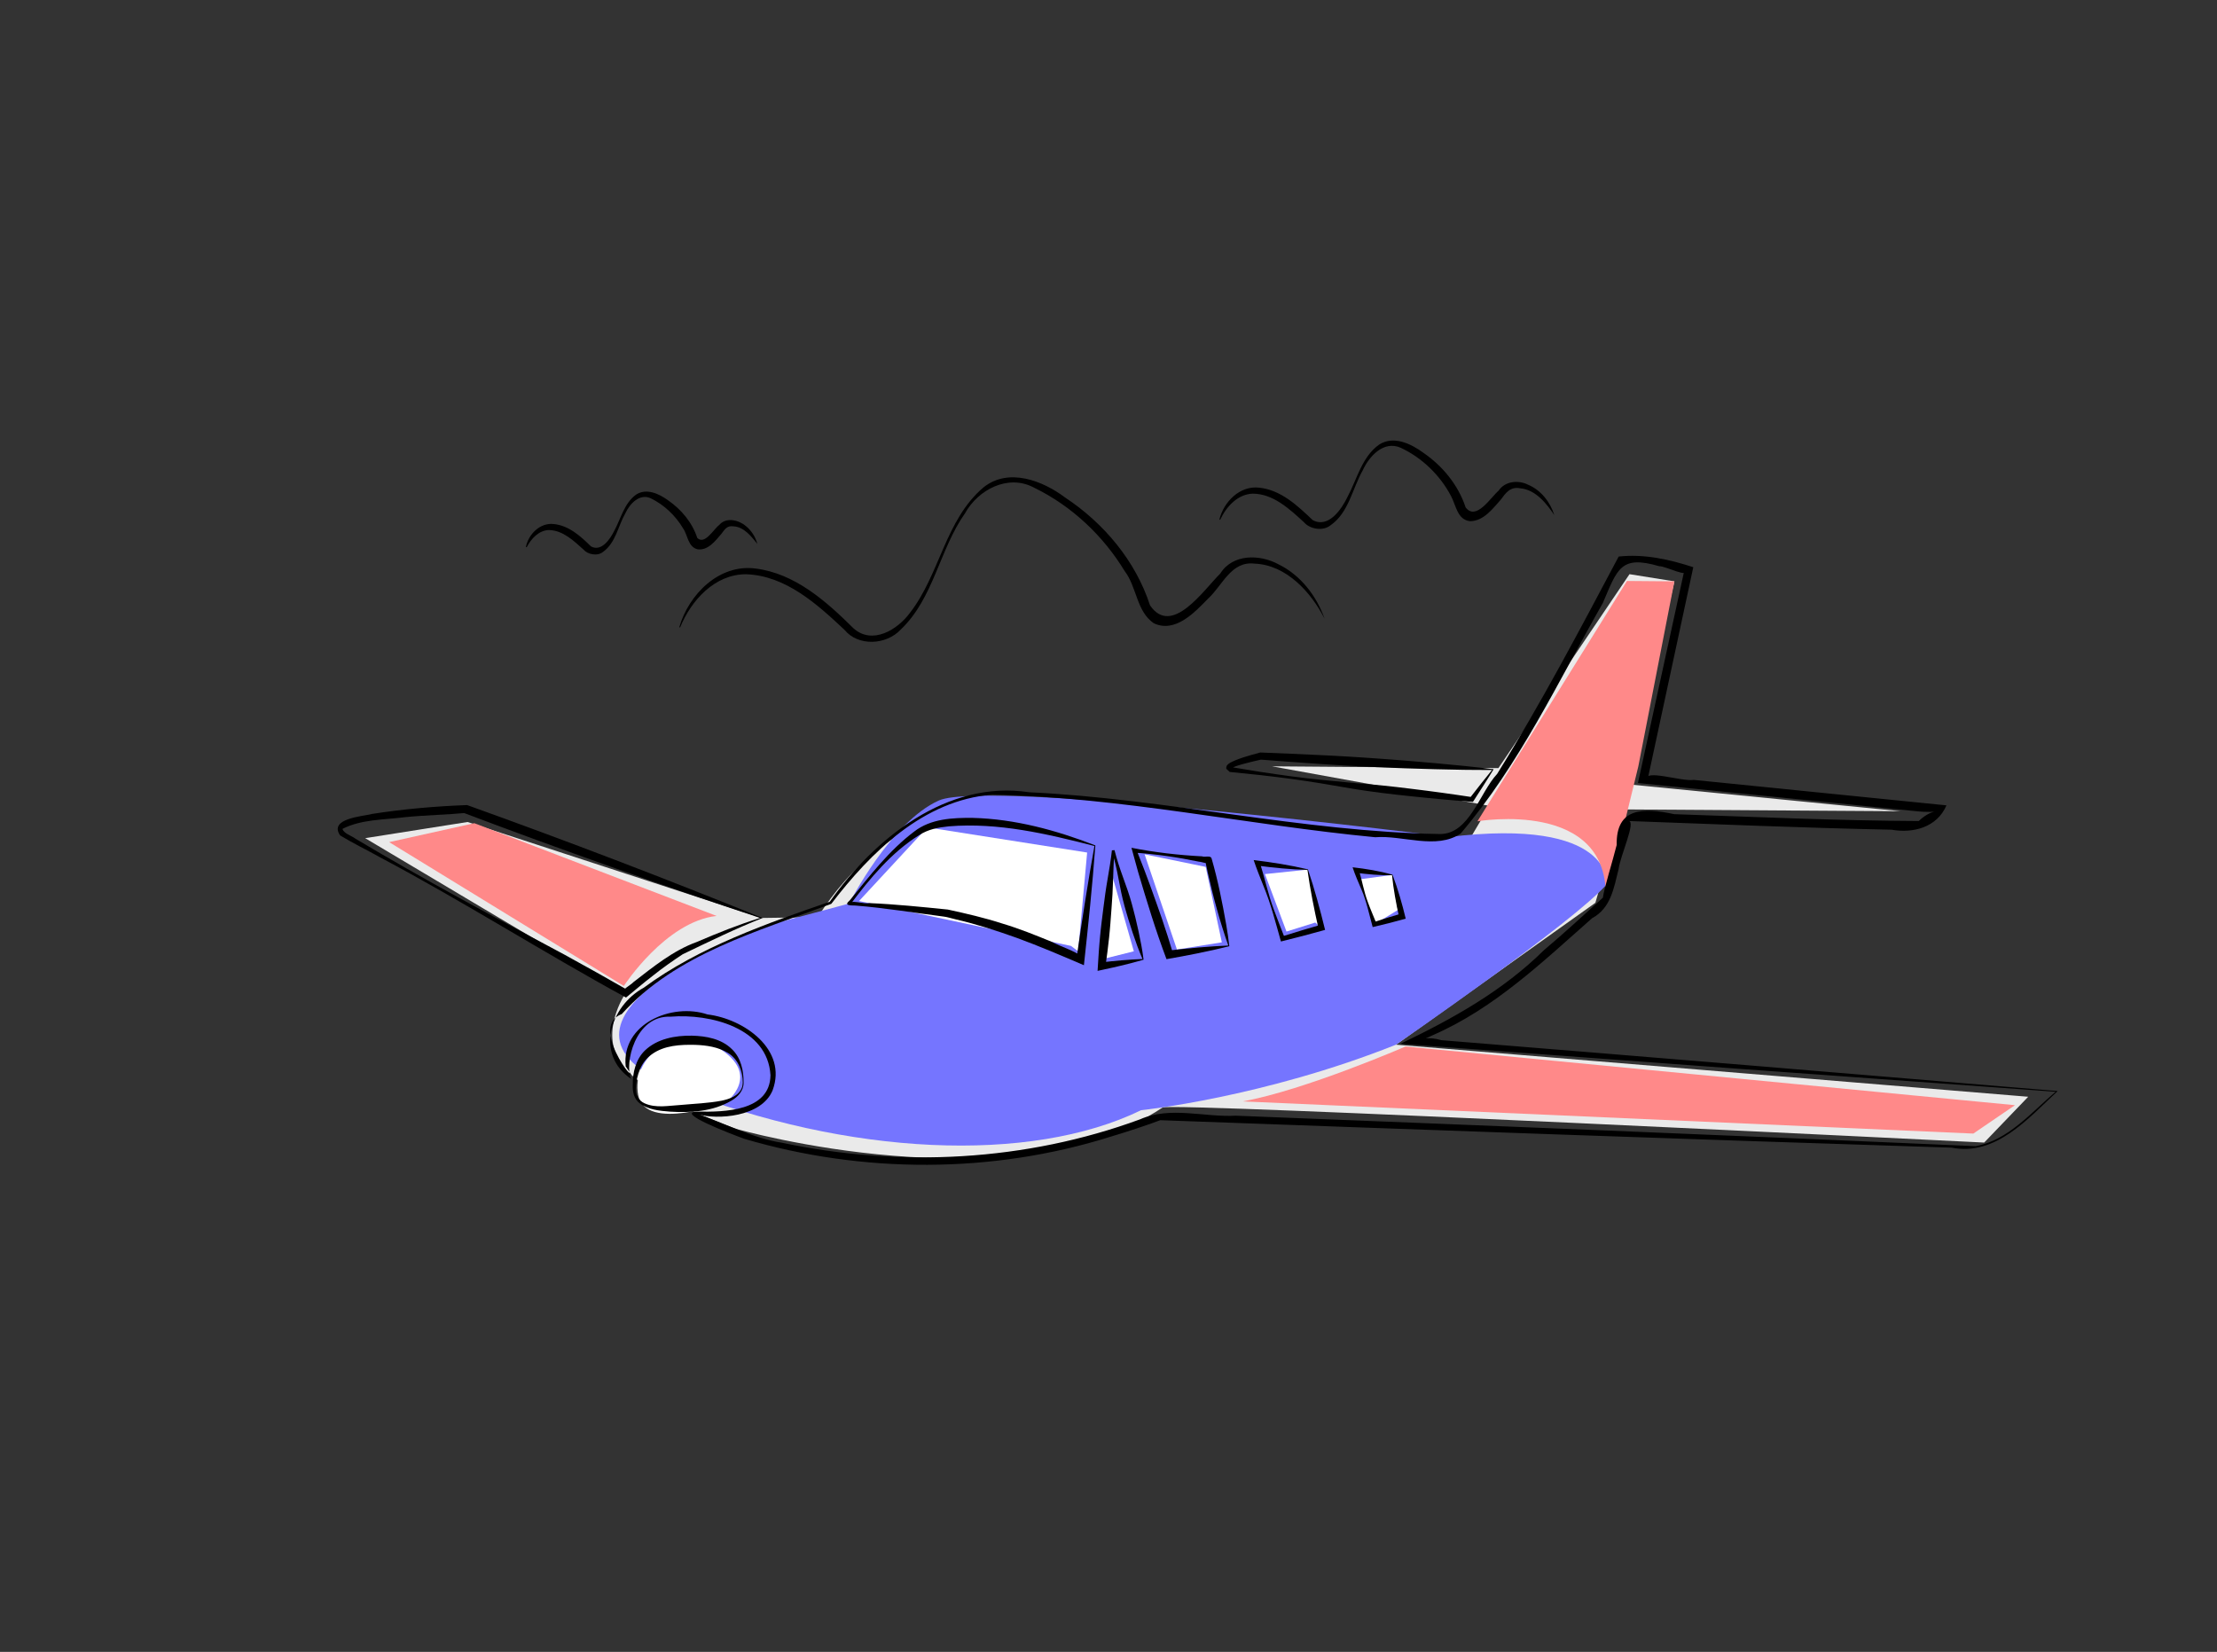 <?xml version="1.0" encoding="UTF-8" standalone="no"?>
<!-- Created with Inkscape (http://www.inkscape.org/) -->

<svg
   xmlns:dc="http://purl.org/dc/elements/1.1/"
   xmlns:cc="http://creativecommons.org/ns#"
   xmlns:rdf="http://www.w3.org/1999/02/22-rdf-syntax-ns#"
   xmlns:svg="http://www.w3.org/2000/svg"
   xmlns="http://www.w3.org/2000/svg"
   xmlns:sodipodi="http://sodipodi.sourceforge.net/DTD/sodipodi-0.dtd"
   xmlns:inkscape="http://www.inkscape.org/namespaces/inkscape"
   version="1.1"
   id="svg2"
   xml:space="preserve"
   width="1040.96"
   height="775.657"
   viewBox="0 0 1040.96 775.657"
   sodipodi:docname="plane.svg"
   inkscape:version="0.92.2 5c3e80d, 2017-08-06"><rect x="0" y="0" width="1040.96" height="775.657" fill="#333333" stroke="none"/><defs
     id="defs6"><clipPath
       clipPathUnits="userSpaceOnUse"
       id="clipPath18"><path
         d="M 0,1000 H 1000 V 0 H 0 Z"
         id="path16"
         inkscape:connector-curvature="0" /></clipPath><clipPath
       clipPathUnits="userSpaceOnUse"
       id="clipPath70"><path
         d="M 0,1000 H 1000 V 0 H 0 Z"
         id="path68"
         inkscape:connector-curvature="0" /></clipPath></defs><sodipodi:namedview
     pagecolor="#ffffff"
     bordercolor="#666666"
     borderopacity="1"
     objecttolerance="10"
     gridtolerance="10"
     guidetolerance="10"
     inkscape:pageopacity="0"
     inkscape:pageshadow="2"
     inkscape:window-width="1920"
     inkscape:window-height="1029"
     id="namedview4"
     showgrid="false"
     inkscape:zoom="0.58423832"
     inkscape:cx="264.57769"
     inkscape:cy="361.28485"
     inkscape:window-x="0"
     inkscape:window-y="24"
     inkscape:window-maximized="1"
     inkscape:current-layer="g10" /><g
     id="g10"
     inkscape:groupmode="layer"
     inkscape:label="plane"
     transform="matrix(1.333,0,0,-1.333,-91.428,1081.039)"><g
       id="g12"><g
         id="g14"
         clip-path="url(#clipPath18)"><g
           id="g20"
           transform="translate(783.001,424.636)"><path
             d="m 0,0 -222.674,18.345 70.218,49.975 9.489,32.895 98.052,-0.632 -96.154,9.488 16.448,71.483 -15.815,2.53 -46.18,-68.319 -79.706,0.632 76.545,-13.917 L -199.9,85.4 c 0,0 -146.129,22.141 -166.371,18.978 0,0 -36.059,-3.163 -60.097,-41.118 l -19.82,-0.276 -103.535,33.803 -36.058,-5.694 91.731,-54.584 c 0,0 -10.126,-14.684 -0.637,-26.071 9.488,-11.386 39.853,-21.825 39.853,-21.825 0,0 97.144,-27.595 149.924,7.592 2.847,1.898 289.411,-12.336 289.411,-12.336 z"
             style="fill:#eaeaea;fill-opacity:1;fill-rule:nonzero;stroke:none"
             id="path22"
             inkscape:connector-curvature="0" /></g><g
           id="g24"
           transform="translate(634.657,499.598)"><path
             d="m 0,0 c 0,0 2.225,23.583 -55.821,16.536 -58.045,-7.047 0,0 0,0 0,0 -162.423,20.47 -179.503,12.88 -17.08,-7.592 -31.631,-36.301 -31.631,-36.301 l -30.996,-8.297 c 0,0 -89.195,-33.211 -29.415,-56.934 59.78,-23.721 124.304,-26.568 163.209,-7.591 0,0 43.014,4.428 89.827,23.089 0,0 62.943,43.333 74.33,56.618"
             style="fill:#7575ff;fill-opacity:1;fill-rule:nonzero;stroke:none"
             id="path26"
             inkscape:connector-curvature="0" /></g><g
           id="g28"
           transform="translate(498.967,479.039)"><path
             d="M 0,0 -5.693,26.568 -27.202,30.997 -15.815,-2.53 Z"
             style="fill:#ffffff;fill-opacity:1;fill-rule:nonzero;stroke:none"
             id="path30"
             inkscape:connector-curvature="0" /></g><g
           id="g32"
           transform="translate(534.044,484.166)"><path
             d="m 0,0 -4.833,20.486 -15.063,-1.574 7.592,-20.244 10.12,3.164"
             style="fill:#ffffff;fill-opacity:1;fill-rule:nonzero;stroke:none"
             id="path34"
             inkscape:connector-curvature="0" /></g><g
           id="g36"
           transform="translate(560.961,490.426)"><path
             d="m 0,0 -1.957,12.353 -11.961,-1.599 5.63,-15.815 z"
             style="fill:#ffffff;fill-opacity:1;fill-rule:nonzero;stroke:none"
             id="path38"
             inkscape:connector-curvature="0" /></g><g
           id="g40"
           transform="translate(467.969,475.876)"><path
             d="M 0,0 -7.591,26.569 -10.121,-2.53 Z"
             style="fill:#ffffff;fill-opacity:1;fill-rule:nonzero;stroke:none"
             id="path42"
             inkscape:connector-curvature="0" /></g><g
           id="g44"
           transform="translate(445.829,477.773)"><path
             d="M 0,0 -74.646,15.815 -50.607,41.751 5.693,32.896 2.53,-1.897"
             style="fill:#ffffff;fill-opacity:1;fill-rule:nonzero;stroke:none"
             id="path46"
             inkscape:connector-curvature="0" /></g><g
           id="g48"
           transform="translate(324.371,422.738)"><path
             d="M 0,0 C 0,0 12.651,9.488 -2.531,18.978 -17.713,28.467 -33.528,15.814 -30.997,2.53 -28.467,-10.754 0,0 0,0"
             style="fill:#ffffff;fill-opacity:1;fill-rule:nonzero;stroke:none"
             id="path50"
             inkscape:connector-curvature="0" /></g><g
           id="g52"
           transform="translate(634.166,493.731)"><path
             d="M 0,0 11.501,47.27 24.214,112.459 7.501,112.603 -45.166,27.936 C -45.166,27.936 1.832,36.064 0,0"
             style="fill:#ff8989;fill-opacity:1;fill-rule:nonzero;stroke:none"
             id="path54"
             inkscape:connector-curvature="0" /></g><g
           id="g56"
           transform="translate(778.334,421.666)"><path
             d="m 0,0 -214.667,20.667 c 0,0 -35.333,-15.333 -57.333,-19.333 L -14.667,-10 Z"
             style="fill:#ff8989;fill-opacity:1;fill-rule:nonzero;stroke:none"
             id="path58"
             inkscape:connector-curvature="0" /></g><g
           id="g60"
           transform="translate(321,488.333)"><path
             d="m 0,0 -85.333,32.667 -30,-6.667 82.666,-50.667 C -32.667,-24.667 -18,-2 0,0"
             style="fill:#ff8989;fill-opacity:1;fill-rule:nonzero;stroke:none"
             id="path62"
             inkscape:connector-curvature="0" /></g></g></g><g
       id="g64"><g
         id="g66"
         clip-path="url(#clipPath70)"><g
           id="g72"
           transform="translate(336.328,487.623)"><path
             style="fill:#000000;fill-opacity:1;fill-rule:nonzero;stroke:none"
             d="m 0,0 c -34.985,11.63 -69.754,23.917 -104.243,36.946 -4.501,-0.482 -14.347,-0.777 -20.848,-1.445 -7.351,-0.954 -15.325,-0.711 -22.029,-4.132 0.516,-1.667 3.112,-2.347 4.613,-3.461 24.107,-14.415 48.895,-27.625 73.655,-40.87 7.421,-4.047 14.78,-8.206 22.121,-12.395 -3.194,-0.644 1.355,1.815 2.123,2.758 6.948,5.353 13.895,11.079 22.24,14.109 C -15.04,-5.348 -7.622,-2.357 0,0 Z m 0.878,-0.004 c -9.59,-3.789 -18.85,-8.338 -28.144,-12.79 -3.2,-2.092 -7.15,-4.859 -10.399,-7.466 -3.262,-2.503 -6.388,-5.175 -9.568,-7.779 -29.197,15.929 -57.278,33.818 -86.663,49.411 -4.653,2.615 -9.495,4.924 -14.046,7.703 -4.033,5.943 7.654,6.656 11.218,7.559 11.081,1.734 22.354,2.715 33.518,3.128 C -68.243,27.229 -33.544,13.944 0.878,-0.004 Z"
             id="path74"
             inkscape:connector-curvature="0" /></g><g
           id="g76"
           transform="translate(792.669,426.397)"><path
             style="fill:#000000;fill-opacity:1;fill-rule:nonzero;stroke:none"
             d="m 0,0 c -76.941,5.514 -153.873,11.154 -230.797,16.894 18.397,8.787 36.095,18.687 50.569,32.997 7.079,5.968 13.886,12.245 20.742,18.466 0.456,3.445 3.441,12.847 4.867,18.579 -0.247,13.14 9.126,13.219 20.281,10.847 28.699,-0.961 57.398,-2.283 86.117,-2.418 5.539,5.373 9.807,2.287 -1.802,3.556 -32.369,3.277 -64.737,6.554 -97.106,9.831 5.475,25.104 10.949,50.209 16.424,75.313 2.222,-3.557 -6.686,1.162 -8.909,1.06 -13.663,3.979 -14.7,-0.878 -19.914,-13.019 -15.699,-27.571 -29.368,-56.908 -50.069,-81.165 -8.591,-5.779 -20.406,-0.507 -30.095,-1.28 -45.038,4.303 -89.637,14.164 -134.969,14.988 -24.113,-1.908 -42.687,-20.263 -56.602,-38.45 -25.857,-9.68 -54.768,-17.66 -73.809,-38.828 -13.021,-4.974 9.955,-30.462 1.388,-18.43 -1.581,14.925 16.203,22.548 28.812,18.296 12.827,-1.546 28.265,-12.385 22.936,-26.723 -3.944,-9.579 -19.692,-10.345 -26.037,-8.496 8.035,-2.656 19.191,-8.448 29.221,-9.955 41.837,-8.814 86.007,-6.573 126.245,8.225 10.656,4.698 22.554,0.677 33.793,1.28 C -201.875,-11.843 -115.039,-15.332 -28.218,-19.16 -16.836,-17.191 -8.428,-7.155 0,0 Z m 0.462,0.016 c -10.24,-9.529 -21.586,-22.733 -37.074,-19.71 -92.934,2.949 -185.855,6.295 -278.774,9.677 -3.937,-1.517 -11.971,-4.183 -17.619,-5.852 -41.584,-13.065 -87.223,-13.007 -128.944,-0.697 -4.77,1.763 -24.974,9.453 -16.296,9.568 9.163,-0.145 25.381,0.038 25.557,12.831 -0.961,16.71 -21.293,21.734 -35.165,20.612 -12.621,0.559 -16.371,-16.81 -13.928,-21.909 -12.621,8.488 -7.623,25.493 4.447,32.11 19.371,14.319 43.866,22.815 65.532,30.297 15.764,22.312 41.303,42.974 70.209,38.563 48.544,-2.276 96.193,-13.928 144.81,-14.72 10.35,0.03 13.935,14.655 20.057,21.178 15.458,24.837 29.093,50.746 42.805,76.57 9.015,0.978 17.792,-0.982 26.286,-3.751 -5.378,-25.001 -10.755,-50.001 -16.133,-75.002 -1.751,4.151 12.004,-0.611 16.283,0.075 29.674,-2.989 59.347,-5.977 89.021,-8.966 -3.287,-7.72 -11.682,-9.939 -19.32,-8.578 -30.888,0.637 -61.758,1.932 -92.63,3.058 2.711,-0.052 -2.958,-12.209 -3.552,-17.034 -1.676,-6.623 -2.702,-13.648 -9.319,-17.205 -17.415,-15.361 -34.459,-31.772 -56.072,-41.185 -10.499,-5.09 -5.603,0.811 2.992,-1.78 C -144.001,12.308 -71.649,6.315 0.698,0.246 Z"
             id="path78"
             inkscape:connector-curvature="0" /></g><g
           id="g80"
           transform="translate(330.213,429.576)"><path
             style="fill:#000000;fill-opacity:1;fill-rule:nonzero;stroke:none"
             d="m 0,0 c 0.037,4.035 -1.611,8.311 -5.185,10.473 -3.429,2.123 -7.569,2.728 -11.534,2.868 -5.239,0.123 -10.934,-0.149 -15.334,-3.335 -3.74,-2.663 -5.416,-7.313 -5.598,-11.754 -0.268,-2.254 0.95,-4.583 3.062,-5.495 4.02,-1.812 8.516,-0.815 12.741,-0.587 4.787,0.448 9.619,0.597 14.351,1.493 2.792,0.583 6.122,1.686 7.19,4.629 C -0.061,-1.177 -0.075,-0.518 0,0 Z m 0.299,-0.015 c 0.02,-2.77 -2.006,-5.007 -4.292,-6.301 -6.469,-3.804 -14.26,-4.323 -21.588,-3.868 -3.697,0.291 -7.705,0.627 -10.749,2.965 -1.992,1.506 -2.539,4.099 -2.408,6.464 -0.057,4.373 1.07,9.02 4.313,12.149 4.359,4.13 10.645,5.265 16.453,5.182 C -12.966,16.475 -7.515,15.497 -3.823,11.83 -0.63,8.802 0.342,4.233 0.299,-0.015 Z"
             id="path82"
             inkscape:connector-curvature="0" /></g><g
           id="g84"
           transform="translate(454.409,513.06)"><path
             style="fill:#000000;fill-opacity:1;fill-rule:nonzero;stroke:none"
             d="m 0,0 c -1.04,-14.057 -2.495,-28.078 -4.025,-42.089 -7.883,3.378 -15.76,6.76 -23.821,9.694 -6.956,2.482 -13.994,4.765 -21.195,6.429 -1.405,0.314 -3.013,0.838 -4.153,0.981 -10.461,1.338 -20.87,3.085 -31.39,3.92 -2.017,0.029 -4.079,0.016 -1.903,1.832 6.961,8.577 13.773,17.505 22.65,24.205 5.833,4.554 13.563,4.91 20.648,4.838 C -28.332,9.433 -13.779,5.473 0.008,0.119 Z M -0.32,-0.091 C -17.033,4.201 -34.215,8.252 -51.584,6.834 -55.38,6.437 -58.83,5.832 -62.099,3.711 -71.914,-2.424 -79.388,-11.531 -86.291,-20.666 c -0.517,1.97 4.89,-0.038 6.609,0.462 9.265,-0.394 18.5,-1.344 27.72,-2.276 6.496,-1.411 12.972,-2.908 19.3,-4.959 5.896,-1.757 11.615,-4.082 17.303,-6.409 3.196,-1.694 8.416,-3.316 10.371,-5.094 -1.446,-1.106 -1.983,-0.905 -1.402,0.903 1.837,12.678 3.797,25.34 6.07,37.948 z"
             id="path86"
             inkscape:connector-curvature="0" /></g><g
           id="g88"
           transform="translate(471.257,472.877)"><path
             d="m 0,0 c -1.189,-0.365 -2.388,-0.671 -3.583,-0.996 -1.195,-0.332 -2.397,-0.616 -3.597,-0.918 -2.403,-0.578 -4.812,-1.113 -7.225,-1.63 l -1.657,-0.354 0.116,1.802 c 0.111,1.703 0.194,3.409 0.326,5.11 0.143,1.701 0.25,3.404 0.422,5.101 0.182,1.696 0.33,3.395 0.552,5.087 l 0.636,5.079 c 0.425,3.386 0.878,6.77 1.475,10.138 0.574,3.371 1.153,6.741 1.523,10.133 l 0.916,0.077 c 0.211,-0.801 0.414,-1.605 0.654,-2.399 0.237,-0.793 0.448,-1.595 0.714,-2.381 0.499,-1.582 1.044,-3.151 1.611,-4.714 1.138,-3.125 2.265,-6.252 3.127,-9.453 0.449,-1.596 0.83,-3.209 1.249,-4.813 0.376,-1.615 0.773,-3.225 1.115,-4.849 0.355,-1.622 0.677,-3.252 0.98,-4.887 0.284,-1.641 0.575,-3.279 0.767,-4.946 L 0.138,0.041 Z m -0.24,0.285 c -0.652,1.475 -1.222,2.971 -1.793,4.467 -0.573,1.56 -1.128,3.127 -1.65,4.703 -0.535,1.571 -1.015,3.158 -1.516,4.739 -0.458,1.593 -0.954,3.175 -1.382,4.777 -0.891,3.193 -1.519,6.457 -2.134,9.726 -0.31,1.633 -0.641,3.261 -1.02,4.875 -0.173,0.812 -0.4,1.609 -0.601,2.413 -0.199,0.805 -0.434,1.6 -0.662,2.397 l 0.916,0.077 c -0.309,-3.398 -0.408,-6.816 -0.513,-10.234 -0.082,-3.42 -0.308,-6.827 -0.562,-10.229 l -0.383,-5.104 c -0.116,-1.703 -0.307,-3.398 -0.464,-5.097 -0.168,-1.697 -0.4,-3.389 -0.597,-5.082 -0.207,-1.693 -0.463,-3.383 -0.692,-5.074 l -1.54,1.448 c 2.452,0.276 4.907,0.532 7.369,0.745 1.234,0.096 2.464,0.207 3.702,0.272 1.173,0.066 2.344,0.146 3.522,0.181"
             style="fill:#000000;fill-opacity:1;fill-rule:nonzero;stroke:none"
             id="path90"
             inkscape:connector-curvature="0" /></g><g
           id="g92"
           transform="translate(501.465,477.628)"><path
             style="fill:#000000;fill-opacity:1;fill-rule:nonzero;stroke:none"
             d="m 0,0 c -7.263,-1.808 -14.615,-3.238 -21.988,-4.521 -3.815,10.088 -6.951,20.412 -10.012,30.748 -0.793,2.825 -1.545,5.662 -2.334,8.488 8.201,-1.627 16.52,-2.583 24.867,-3.015 0.962,-0.428 3.012,0.463 3.358,-0.743 2.213,-7.648 3.77,-15.47 5.15,-23.306 C -0.525,5.124 -0.147,2.586 0.142,0.037 L 0.041,0.011 Z m -0.225,0.286 c -2.998,8.493 -5.33,17.213 -7.311,25.995 -0.096,1.012 -0.956,3.447 -0.518,3.6 1.875,-1.363 -1.671,-0.057 -2.488,-0.068 -7.534,1.566 -15.162,2.672 -22.842,3.193 0.563,0.87 1.057,1.304 1.255,-0.139 3.098,-7.655 5.848,-15.444 8.568,-23.24 C -22.194,5.628 -20.922,1.595 -19.709,-2.454 c -0.32,0.313 -1.892,0.905 -1.233,1.001 6.886,0.782 13.792,1.432 20.717,1.739 z"
             id="path94"
             inkscape:connector-curvature="0" /></g><g
           id="g96"
           transform="translate(594.142,539.748)"><path
             d="M 0,0 C -3.321,-0.025 -6.638,0.031 -9.955,0.052 L -20.203,0.27 c -3.415,0.079 -6.828,0.2 -10.242,0.314 -3.411,0.142 -6.826,0.246 -10.236,0.418 -3.41,0.175 -6.823,0.301 -10.23,0.514 -3.408,0.208 -6.818,0.39 -10.223,0.648 -6.811,0.501 -13.627,0.92 -20.434,1.488 l 0.367,0.034 c -1.959,-0.43 -3.908,-0.891 -5.829,-1.404 -0.959,-0.252 -1.913,-0.519 -2.829,-0.828 -0.463,-0.152 -0.9,-0.326 -1.314,-0.507 -0.194,-0.096 -0.386,-0.192 -0.528,-0.285 l -0.137,-0.099 c 0.01,0.007 0.014,0.02 0.008,0.035 0.032,0.048 0.064,0.153 0.042,0.229 l -0.259,0.636 0.641,-0.685 -0.49,0.24 10.549,-1.726 c 3.522,-0.541 7.048,-1.046 10.579,-1.519 3.534,-0.458 7.071,-0.882 10.616,-1.244 l 10.64,-1.03 c 1.772,-0.189 3.551,-0.303 5.327,-0.451 1.778,-0.129 3.547,-0.325 5.322,-0.485 3.543,-0.36 7.08,-0.765 10.613,-1.213 3.535,-0.421 7.065,-0.893 10.596,-1.369 l 5.292,-0.745 c 1.764,-0.25 3.528,-0.508 5.289,-0.786 l -0.762,-0.345 c 1.305,1.711 2.635,3.404 3.978,5.089 C -2.583,-3.196 -1.311,-1.585 0,0 m 0.433,0.061 c -1.112,-1.849 -2.27,-3.664 -3.423,-5.482 -1.148,-1.824 -2.306,-3.639 -3.491,-5.435 l -0.252,-0.382 -0.511,0.037 c -1.778,0.126 -3.555,0.272 -5.331,0.426 l -5.328,0.467 c -3.55,0.331 -7.1,0.667 -10.645,1.054 -3.547,0.36 -7.09,0.763 -10.627,1.21 -1.766,0.245 -3.537,0.452 -5.299,0.727 -1.762,0.271 -3.529,0.508 -5.287,0.821 l -10.551,1.792 c -3.518,0.58 -7.044,1.097 -10.575,1.58 -3.533,0.468 -7.07,0.905 -10.612,1.305 l -10.643,1.097 -0.261,0.027 -0.228,0.213 -0.719,0.673 -0.28,0.263 0.021,0.374 c 0.012,0.196 0.065,0.428 0.141,0.592 0.067,0.119 0.144,0.235 0.227,0.344 0.146,0.166 0.292,0.297 0.428,0.402 0.265,0.204 0.517,0.349 0.767,0.493 0.493,0.259 0.982,0.49 1.467,0.686 0.972,0.403 1.942,0.744 2.916,1.072 1.951,0.625 3.91,1.172 5.872,1.696 l 0.15,0.041 0.217,-0.008 c 6.827,-0.224 13.647,-0.596 20.47,-0.887 3.412,-0.138 6.819,-0.351 10.228,-0.54 3.41,-0.183 6.815,-0.452 10.221,-0.674 3.407,-0.223 6.811,-0.516 10.216,-0.77 3.404,-0.281 6.809,-0.556 10.21,-0.873 L -9.875,1.432 C -6.477,1.058 -3.076,0.725 0.319,0.298 l 0.239,-0.03 z"
             style="fill:#000000;fill-opacity:1;fill-rule:nonzero;stroke:none"
             id="path98"
             inkscape:connector-curvature="0" /></g><g
           id="g100"
           transform="translate(529.309,504.675)"><path
             style="fill:#000000;fill-opacity:1;fill-rule:nonzero;stroke:none"
             d="m 0,0 c 2.355,-6.984 4.269,-14.106 6.026,-21.261 -5.158,-1.456 -10.347,-2.8 -15.55,-4.085 -1.868,6.604 -3.536,13.288 -6.183,19.637 C -16.889,-2.711 -18.12,0.27 -19.125,3.334 -12.71,2.558 -6.31,1.561 -0.021,0.06 Z m -0.184,-0.12 c -5.941,0.145 -11.863,0.742 -17.752,1.517 0.32,0.388 0.639,0.775 0.959,1.163 1.739,-5.515 2.907,-11.202 4.944,-16.624 1.223,-3.373 2.566,-6.701 3.852,-10.05 -0.445,0.272 -1.538,0.603 -0.358,0.731 4.317,1.336 8.632,2.682 12.983,3.905 -0.25,-0.425 -0.501,-0.851 -0.751,-1.276 -1.539,6.828 -2.908,13.7 -3.877,20.634 z"
             id="path102"
             inkscape:connector-curvature="0" /></g><g
           id="g104"
           transform="translate(559.102,502.801)"><path
             style="fill:#000000;fill-opacity:1;fill-rule:nonzero;stroke:none"
             d="m 0,0 c 1.897,-5.029 3.387,-10.206 4.637,-15.431 -3.854,-1.089 -7.739,-2.066 -11.641,-2.968 -1.214,4.423 -2.136,8.949 -3.938,13.188 C -12.049,-2.609 -13.198,-0.019 -14.077,2.672 -9.341,2.126 -4.612,1.364 -0.022,0.058 l 0.02,-0.053 z m -0.185,-0.122 c -4.248,-0.078 -8.492,0.31 -12.7,0.862 0.32,0.388 0.639,0.775 0.959,1.163 1.191,-3.799 1.799,-7.766 3.224,-11.495 0.915,-2.568 2.042,-5.053 3.046,-7.586 -0.331,0.175 -0.662,0.35 -0.993,0.525 3.225,1.05 6.455,2.088 9.719,3.01 -0.25,-0.425 -0.501,-0.851 -0.751,-1.276 -1.08,4.886 -1.999,9.816 -2.504,14.797 z"
             id="path106"
             inkscape:connector-curvature="0" /></g><g
           id="g108"
           transform="translate(307.858,590.048)"><path
             style="fill:#000000;fill-opacity:1;fill-rule:nonzero;stroke:none"
             d="M 0,0 C 3.33,11.552 14.025,22.343 26.82,20.664 40.737,18.949 51.714,9.157 61.303,-0.337 67.971,-6.416 76.969,-0.853 81.319,5.151 c 10.479,13.537 12.389,32.765 25.883,44.13 8.771,6.976 20.714,2.382 28.664,-3.574 13.677,-9.054 24.844,-22.305 29.949,-38.023 7.681,-11.202 18.904,5.448 24.713,11.177 4.404,7.058 13.985,6.864 20.573,3.271 C 218.843,18.333 224.464,11.05 227.282,3.008 222.669,12.072 213.993,21.954 202.58,22.395 194.353,23.34 191.349,14.702 186.282,10.078 181.465,5.131 174.686,-2.146 167.137,1.383 160.994,5.61 161.198,14.157 156.874,19.775 149.312,32.25 138.13,42.768 124.985,49.138 115.878,54.058 105.271,48.483 100.633,40.097 91.636,27.333 89.619,10.239 78.058,-0.784 72.868,-6.39 62.946,-6.758 58.226,-0.964 48.565,8.111 37.48,18.18 23.512,18.648 12.496,18.67 4.151,9.411 0.284,-0.096 Z"
             id="path110"
             inkscape:connector-curvature="0" /></g><g
           id="g112"
           transform="translate(498.099,627.967)"><path
             style="fill:#000000;fill-opacity:1;fill-rule:nonzero;stroke:none"
             d="M 0,0 C 1.529,6.237 7.207,12.034 14.014,11.227 21.687,10.452 27.558,4.853 32.876,-0.2 38.489,-3.207 43.097,3.709 45.189,8.078 48.519,14.307 50.223,22.118 56.292,26.413 61.387,29.676 67.521,26.694 71.849,23.523 78.636,18.86 84.133,12.174 86.728,4.307 c 3.671,-4.923 8.791,3.437 11.632,5.866 2.262,3.384 6.939,3.816 10.389,2.094 4.514,-1.902 7.793,-6.086 9.223,-10.704 -2.58,3.867 -6.514,9.006 -12.043,9.445 C 102.475,11.674 100.869,9.381 99.09,6.959 96.211,3.744 93.111,-0.479 88.39,-0.586 83.84,-0.167 83.358,4.973 81.622,8.231 77.759,15.609 71.39,21.787 63.838,25.296 57.872,27.928 52.753,22.277 50.505,17.339 46.83,10.892 45.605,2.457 39.145,-2.038 36.35,-4.268 31.739,-3.267 29.814,-0.964 24.763,3.655 19.012,9.108 11.726,9.117 6.384,8.928 2.385,4.451 0.285,-0.096 l -0.231,0.078 z"
             id="path114"
             inkscape:connector-curvature="0" /></g><g
           id="g116"
           transform="translate(253.83,618.307)"><path
             style="fill:#000000;fill-opacity:1;fill-rule:nonzero;stroke:none"
             d="M 0,0 C 0.903,4.474 4.941,8.594 9.746,8.081 15.1,7.596 19.294,3.779 22.943,0.178 c 3.673,-1.964 6.737,2.613 8.152,5.453 2.358,4.325 3.509,9.752 7.694,12.797 3.638,2.398 8.106,0.329 11.234,-1.956 C 54.732,13.247 58.572,8.637 60.368,3.178 c 2.658,-2.565 5.66,3.019 7.755,4.59 2.368,2.807 6.797,1.761 9.288,-0.35 C 79.429,5.828 80.854,3.548 81.536,1.082 79.599,3.416 76.94,7.09 73.128,7.262 70.74,7.606 70.054,6.148 68.773,4.514 66.639,2.053 64.133,-1.308 60.467,-0.825 57.046,0.016 57.075,4.099 55.374,6.536 52.709,11.038 48.72,14.832 44.017,17.129 40.041,18.987 36.57,15.181 35.045,11.889 32.46,7.395 31.67,1.521 27.226,-1.691 25.2,-3.42 21.673,-2.571 20.345,-0.964 16.897,2.124 13.083,5.847 8.164,5.961 4.548,5.893 1.838,2.898 0.284,-0.096 l -0.16,0.054 z"
             id="path118"
             inkscape:connector-curvature="0" /></g></g></g></g></svg>